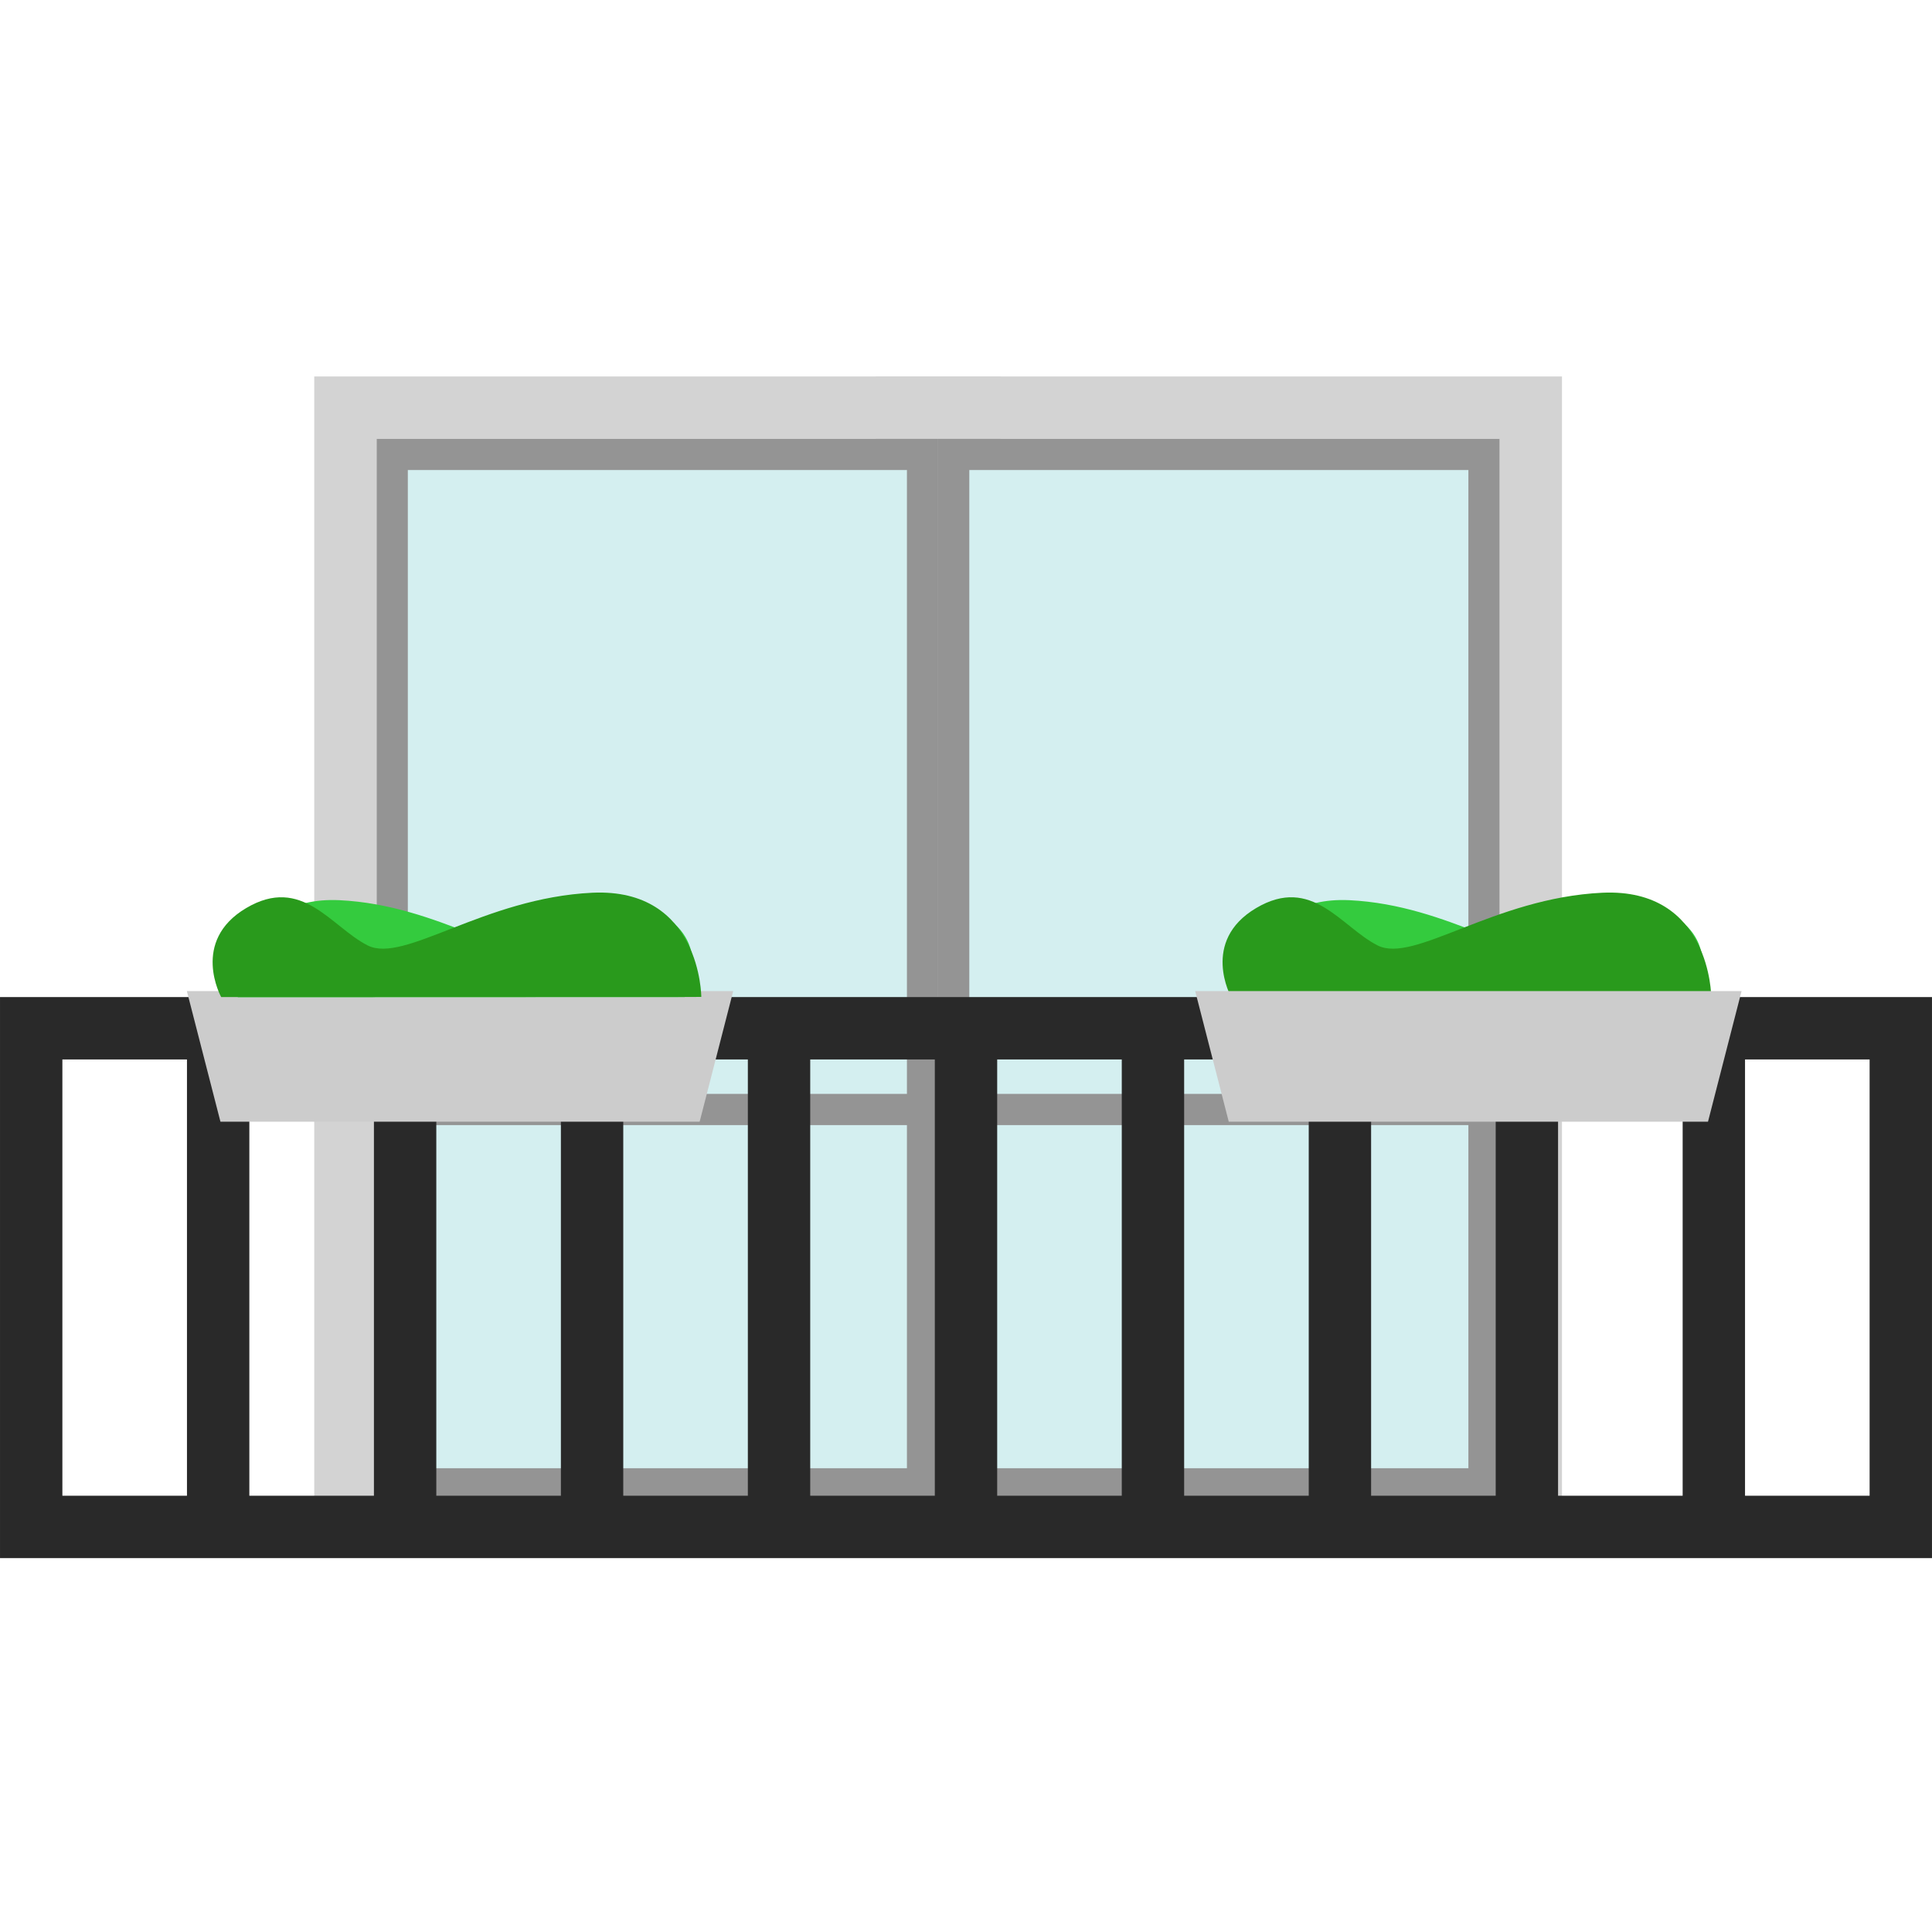 <?xml version="1.0" encoding="UTF-8" standalone="no"?>
<svg
   xmlns:dc="http://purl.org/dc/elements/1.1/"
   xmlns:cc="http://creativecommons.org/ns#"
   xmlns:rdf="http://www.w3.org/1999/02/22-rdf-syntax-ns#"
   xmlns:svg="http://www.w3.org/2000/svg"
   xmlns="http://www.w3.org/2000/svg"
   xmlns:sodipodi="http://sodipodi.sourceforge.net/DTD/sodipodi-0.dtd"
   xmlns:inkscape="http://www.inkscape.org/namespaces/inkscape"
   width="1024"
   height="1024"
   viewBox="0 0 270.933 270.933"
   version="1.1"
   id="svg8"
   inkscape:version="1.0.1 (3bc2e813f5, 2020-09-07)"
   sodipodi:docname="Icon_Balcony.svg">
  <defs
     id="defs2">
    <inkscape:path-effect
       effect="fillet_chamfer"
       id="path-effect1066"
       is_visible="true"
       lpeversion="1"
       satellites_param="F,0,0,1,0,0.529,0,1 @ F,0,0,1,0,0.529,0,1 @ F,0,0,1,0,0.529,0,1 @ F,0,0,1,0,0.529,0,1"
       unit="px"
       method="arc"
       mode="F"
       radius="2"
       chamfer_steps="1"
       flexible="false"
       use_knot_distance="true"
       apply_no_radius="true"
       apply_with_radius="true"
       only_selected="false"
       hide_knots="false" />
    <inkscape:path-effect
       effect="fillet_chamfer"
       id="path-effect1068"
       is_visible="true"
       lpeversion="1"
       satellites_param="F,0,0,1,0,0.529,0,1 @ F,0,0,1,0,0.529,0,1 @ F,0,0,1,0,0.529,0,1 @ F,0,0,1,0,0.529,0,1"
       unit="px"
       method="arc"
       mode="F"
       radius="2"
       chamfer_steps="1"
       flexible="false"
       use_knot_distance="true"
       apply_no_radius="true"
       apply_with_radius="true"
       only_selected="false"
       hide_knots="false" />
  </defs>
  <sodipodi:namedview
     id="base"
     pagecolor="#ffffff"
     bordercolor="#666666"
     borderopacity="1.0"
     inkscape:pageopacity="0.0"
     inkscape:pageshadow="2"
     inkscape:zoom="0.7"
     inkscape:cx="494.81616"
     inkscape:cy="562.42846"
     inkscape:document-units="mm"
     inkscape:current-layer="layer1"
     inkscape:document-rotation="0"
     showgrid="false"
     units="px"
     inkscape:snap-bbox="true"
     inkscape:bbox-paths="true"
     inkscape:bbox-nodes="true"
     inkscape:snap-bbox-edge-midpoints="true"
     inkscape:snap-bbox-midpoints="true"
     inkscape:object-paths="true"
     inkscape:snap-intersection-paths="true"
     inkscape:snap-smooth-nodes="true"
     inkscape:snap-midpoints="true"
     inkscape:snap-object-midpoints="true"
     inkscape:snap-center="true"
     inkscape:snap-text-baseline="true"
     inkscape:snap-page="true"
     inkscape:window-width="1920"
     inkscape:window-height="1017"
     inkscape:window-x="1912"
     inkscape:window-y="-7"
     inkscape:window-maximized="1" />
  <g
     inkscape:label="Ebene 1"
     inkscape:groupmode="layer"
     id="layer1">
    <g
       id="g75"
       transform="matrix(21.333,0,0,21.333,305.149,-14.859)">
      <g
         id="g1064"
         transform="matrix(0.155,0,0,0.155,-28.571,-12.828)"
         inkscape:export-filename="C:\Users\Kevin Mudczinski\OneDrive\Smart_Home\Images\Room_Icons_2\Icon_Balcony.png"
         inkscape:export-xdpi="384"
         inkscape:export-ydpi="384">
        <path
           id="path1044"
           style="fill:#d3d3d3;fill-opacity:1;stroke:#1b1f37;stroke-width:0;stroke-linejoin:bevel;paint-order:markers stroke fill"
           d="m 129.184,103.221 v 47.625 h 2.646 v -44.979 h 23.812 v 44.979 h 2.646 v -47.625 h -2.646 -23.812 z" />
        <path
           id="path1046"
           style="fill:#d3d3d3;fill-opacity:1;stroke:#1b1f37;stroke-width:0;stroke-linejoin:bevel;paint-order:markers stroke fill"
           d="m 105.372,103.221 v 47.625 h 2.646 v -44.979 h 23.812 v 44.979 h 2.646 v -47.625 h -2.646 -23.812 z" />
        <rect
           style="fill:#949494;fill-opacity:1;stroke:#1b1f37;stroke-width:0;stroke-linejoin:bevel;paint-order:markers stroke fill"
           id="rect1048"
           width="23.812"
           height="44.979"
           x="108.018"
           y="105.867" />
        <rect
           style="fill:#d4eff0;fill-opacity:1;stroke:#1b1f37;stroke-width:0;stroke-linejoin:bevel;paint-order:markers stroke fill"
           id="rect1050"
           width="21.167"
           height="26.458"
           x="109.341"
           y="107.189" />
        <rect
           style="fill:#d4eff0;fill-opacity:1;stroke:#1b1f37;stroke-width:0;stroke-linejoin:bevel;paint-order:markers stroke fill"
           id="rect1052"
           width="21.167"
           height="14.552"
           x="109.341"
           y="134.971" />
        <path
           style="fill:#a0a0a0;fill-opacity:1;stroke:#1b1f37;stroke-width:0;stroke-linejoin:bevel;paint-order:markers stroke fill"
           id="path1054"
           width="3.969"
           height="1.323"
           x="126.406"
           y="129.679"
           inkscape:path-effect="#path-effect1066"
           sodipodi:type="rect"
           d="m 126.935,129.679 h 2.91 a 0.529,0.529 45 0 1 0.529,0.529 v 0.265 a 0.529,0.529 135 0 1 -0.529,0.529 h -2.91 a 0.529,0.529 45 0 1 -0.529,-0.529 v -0.265 a 0.529,0.529 135 0 1 0.529,-0.529 z" />
        <rect
           style="fill:#949494;fill-opacity:1;stroke:#1b1f37;stroke-width:0;stroke-linejoin:bevel;paint-order:markers stroke fill"
           id="rect1056"
           width="23.812"
           height="44.979"
           x="-155.643"
           y="105.867"
           transform="scale(-1,1)" />
        <rect
           style="fill:#d4eff0;fill-opacity:1;stroke:#1b1f37;stroke-width:0;stroke-linejoin:bevel;paint-order:markers stroke fill"
           id="rect1058"
           width="21.167"
           height="26.458"
           x="-154.32"
           y="107.189"
           transform="scale(-1,1)" />
        <rect
           style="fill:#d4eff0;fill-opacity:1;stroke:#1b1f37;stroke-width:0;stroke-linejoin:bevel;paint-order:markers stroke fill"
           id="rect1060"
           width="21.167"
           height="14.552"
           x="-154.32"
           y="134.971"
           transform="scale(-1,1)" />
        <path
           style="fill:#a0a0a0;fill-opacity:1;stroke:#1b1f37;stroke-width:0;stroke-linejoin:bevel;paint-order:markers stroke fill"
           id="path1062"
           width="3.969"
           height="1.323"
           x="-137.254"
           y="129.679"
           inkscape:path-effect="#path-effect1068"
           sodipodi:type="rect"
           transform="scale(-1,1)"
           d="m -136.725,129.679 h 2.91 a 0.529,0.529 45 0 1 0.529,0.529 v 0.265 a 0.529,0.529 135 0 1 -0.529,0.529 h -2.91 a 0.529,0.529 45 0 1 -0.529,-0.529 v -0.265 a 0.529,0.529 135 0 1 0.529,-0.529 z" />
      </g>
      <path
         id="path1070"
         style="fill:#292929;fill-opacity:1;stroke:#1b1f37;stroke-width:0;stroke-linejoin:bevel;paint-order:markers stroke fill"
         d="m -14.304,7.251 v 0.41 2.868 0.41 H -1.604 V 10.529 7.661 7.251 Z m 0.41,0.41 h 0.819 v 2.868 h -0.819 z m 1.229,0 h 0.819 v 2.868 h -0.819 z m 1.229,0 h 0.819 v 2.868 h -0.819 z m 1.229,0 h 0.819 v 2.868 h -0.819 z m 1.229,0 h 0.819 v 2.868 h -0.819 z m 1.229,0 h 0.819 v 2.868 h -0.819 z m 1.229,0 h 0.819 v 2.868 h -0.819 z m 1.229,0 h 0.819 v 2.868 h -0.819 z m 1.229,0 h 0.819 v 2.868 h -0.819 z m 1.229,0 h 0.819 v 2.868 h -0.819 z"
         inkscape:export-filename="C:\Users\Kevin Mudczinski\OneDrive\Smart_Home\Images\Room_Icons_2\Icon_Balcony.png"
         inkscape:export-xdpi="384"
         inkscape:export-ydpi="384" />
      <path
         style="fill:#34cb3e;fill-opacity:1;stroke:#000000;stroke-width:0;stroke-linecap:butt;stroke-linejoin:miter;stroke-miterlimit:4;stroke-dasharray:none;stroke-opacity:1"
         d="m -3.164,7.251 c 0,0 0.19,-0.342 -0.152,-0.544 -0.343,-0.203 -0.519,0.114 -0.743,0.229 -0.223,0.114 -0.712,-0.291 -1.376,-0.322 -0.665,-0.031 -0.667,0.638 -0.667,0.638 z"
         id="path1074"
         inkscape:export-filename="C:\Users\Kevin Mudczinski\OneDrive\Smart_Home\Images\Room_Icons_2\Icon_Balcony.png"
         inkscape:export-xdpi="384"
         inkscape:export-ydpi="384" />
      <path
         style="fill:#299a1c;fill-opacity:1;stroke:#000000;stroke-width:0;stroke-linecap:butt;stroke-linejoin:miter;stroke-miterlimit:4;stroke-dasharray:none;stroke-opacity:1"
         d="m -6.211,7.251 c 0,0 -0.204,-0.367 0.164,-0.585 0.368,-0.218 0.558,0.123 0.798,0.245 0.24,0.123 0.764,-0.312 1.478,-0.346 0.714,-0.033 0.716,0.685 0.716,0.685 z"
         id="path1076"
         inkscape:export-filename="C:\Users\Kevin Mudczinski\OneDrive\Smart_Home\Images\Room_Icons_2\Icon_Balcony.png"
         inkscape:export-xdpi="384"
         inkscape:export-ydpi="384" />
      <g
         id="g1138"
         style="fill:#cccccc;fill-opacity:1"
         inkscape:export-filename="C:\Users\Kevin Mudczinski\OneDrive\Smart_Home\Images\Room_Icons_2\Icon_Balcony.png"
         inkscape:export-xdpi="384"
         inkscape:export-ydpi="384"
         transform="matrix(0.206,0,0,0.206,-16.185,-16.587)">
        <path
           style="fill:#cccccc;fill-opacity:1;stroke:#000000;stroke-width:0;stroke-linecap:butt;stroke-linejoin:miter;stroke-miterlimit:4;stroke-dasharray:none;stroke-opacity:1"
           d="m 63.634,119.694 1.071,-4.167 H 47.27 l 1.071,4.167 z"
           id="path1072" />
        <path
           style="fill:#cccccc;fill-opacity:1;stroke:#000000;stroke-width:0;stroke-linecap:butt;stroke-linejoin:miter;stroke-miterlimit:4;stroke-dasharray:none;stroke-opacity:1"
           d="m 31.457,119.694 1.071,-4.167 H 15.094 l 1.071,4.167 z"
           id="path1080" />
      </g>
      <path
         style="fill:#34cb3e;fill-opacity:1;stroke:#000000;stroke-width:0;stroke-linecap:butt;stroke-linejoin:miter;stroke-miterlimit:4;stroke-dasharray:none;stroke-opacity:1"
         d="m -9.803,7.251 c 0,0 0.19,-0.342 -0.152,-0.544 -0.343,-0.203 -0.519,0.114 -0.743,0.229 -0.223,0.114 -0.712,-0.291 -1.376,-0.322 -0.665,-0.031 -0.667,0.638 -0.667,0.638 z"
         id="path1082"
         inkscape:export-filename="C:\Users\Kevin Mudczinski\OneDrive\Smart_Home\Images\Room_Icons_2\Icon_Balcony.png"
         inkscape:export-xdpi="384"
         inkscape:export-ydpi="384" />
      <path
         style="fill:#299a1c;fill-opacity:1;stroke:#000000;stroke-width:0;stroke-linecap:butt;stroke-linejoin:miter;stroke-miterlimit:4;stroke-dasharray:none;stroke-opacity:1"
         d="m -12.85,7.251 c 0,0 -0.204,-0.367 0.164,-0.585 0.368,-0.218 0.558,0.123 0.798,0.245 0.24,0.123 0.764,-0.312 1.478,-0.346 0.714,-0.033 0.716,0.685 0.716,0.685 z"
         id="path1084"
         inkscape:export-filename="C:\Users\Kevin Mudczinski\OneDrive\Smart_Home\Images\Room_Icons_2\Icon_Balcony.png"
         inkscape:export-xdpi="384"
         inkscape:export-ydpi="384" />
    </g>
  </g>
</svg>
